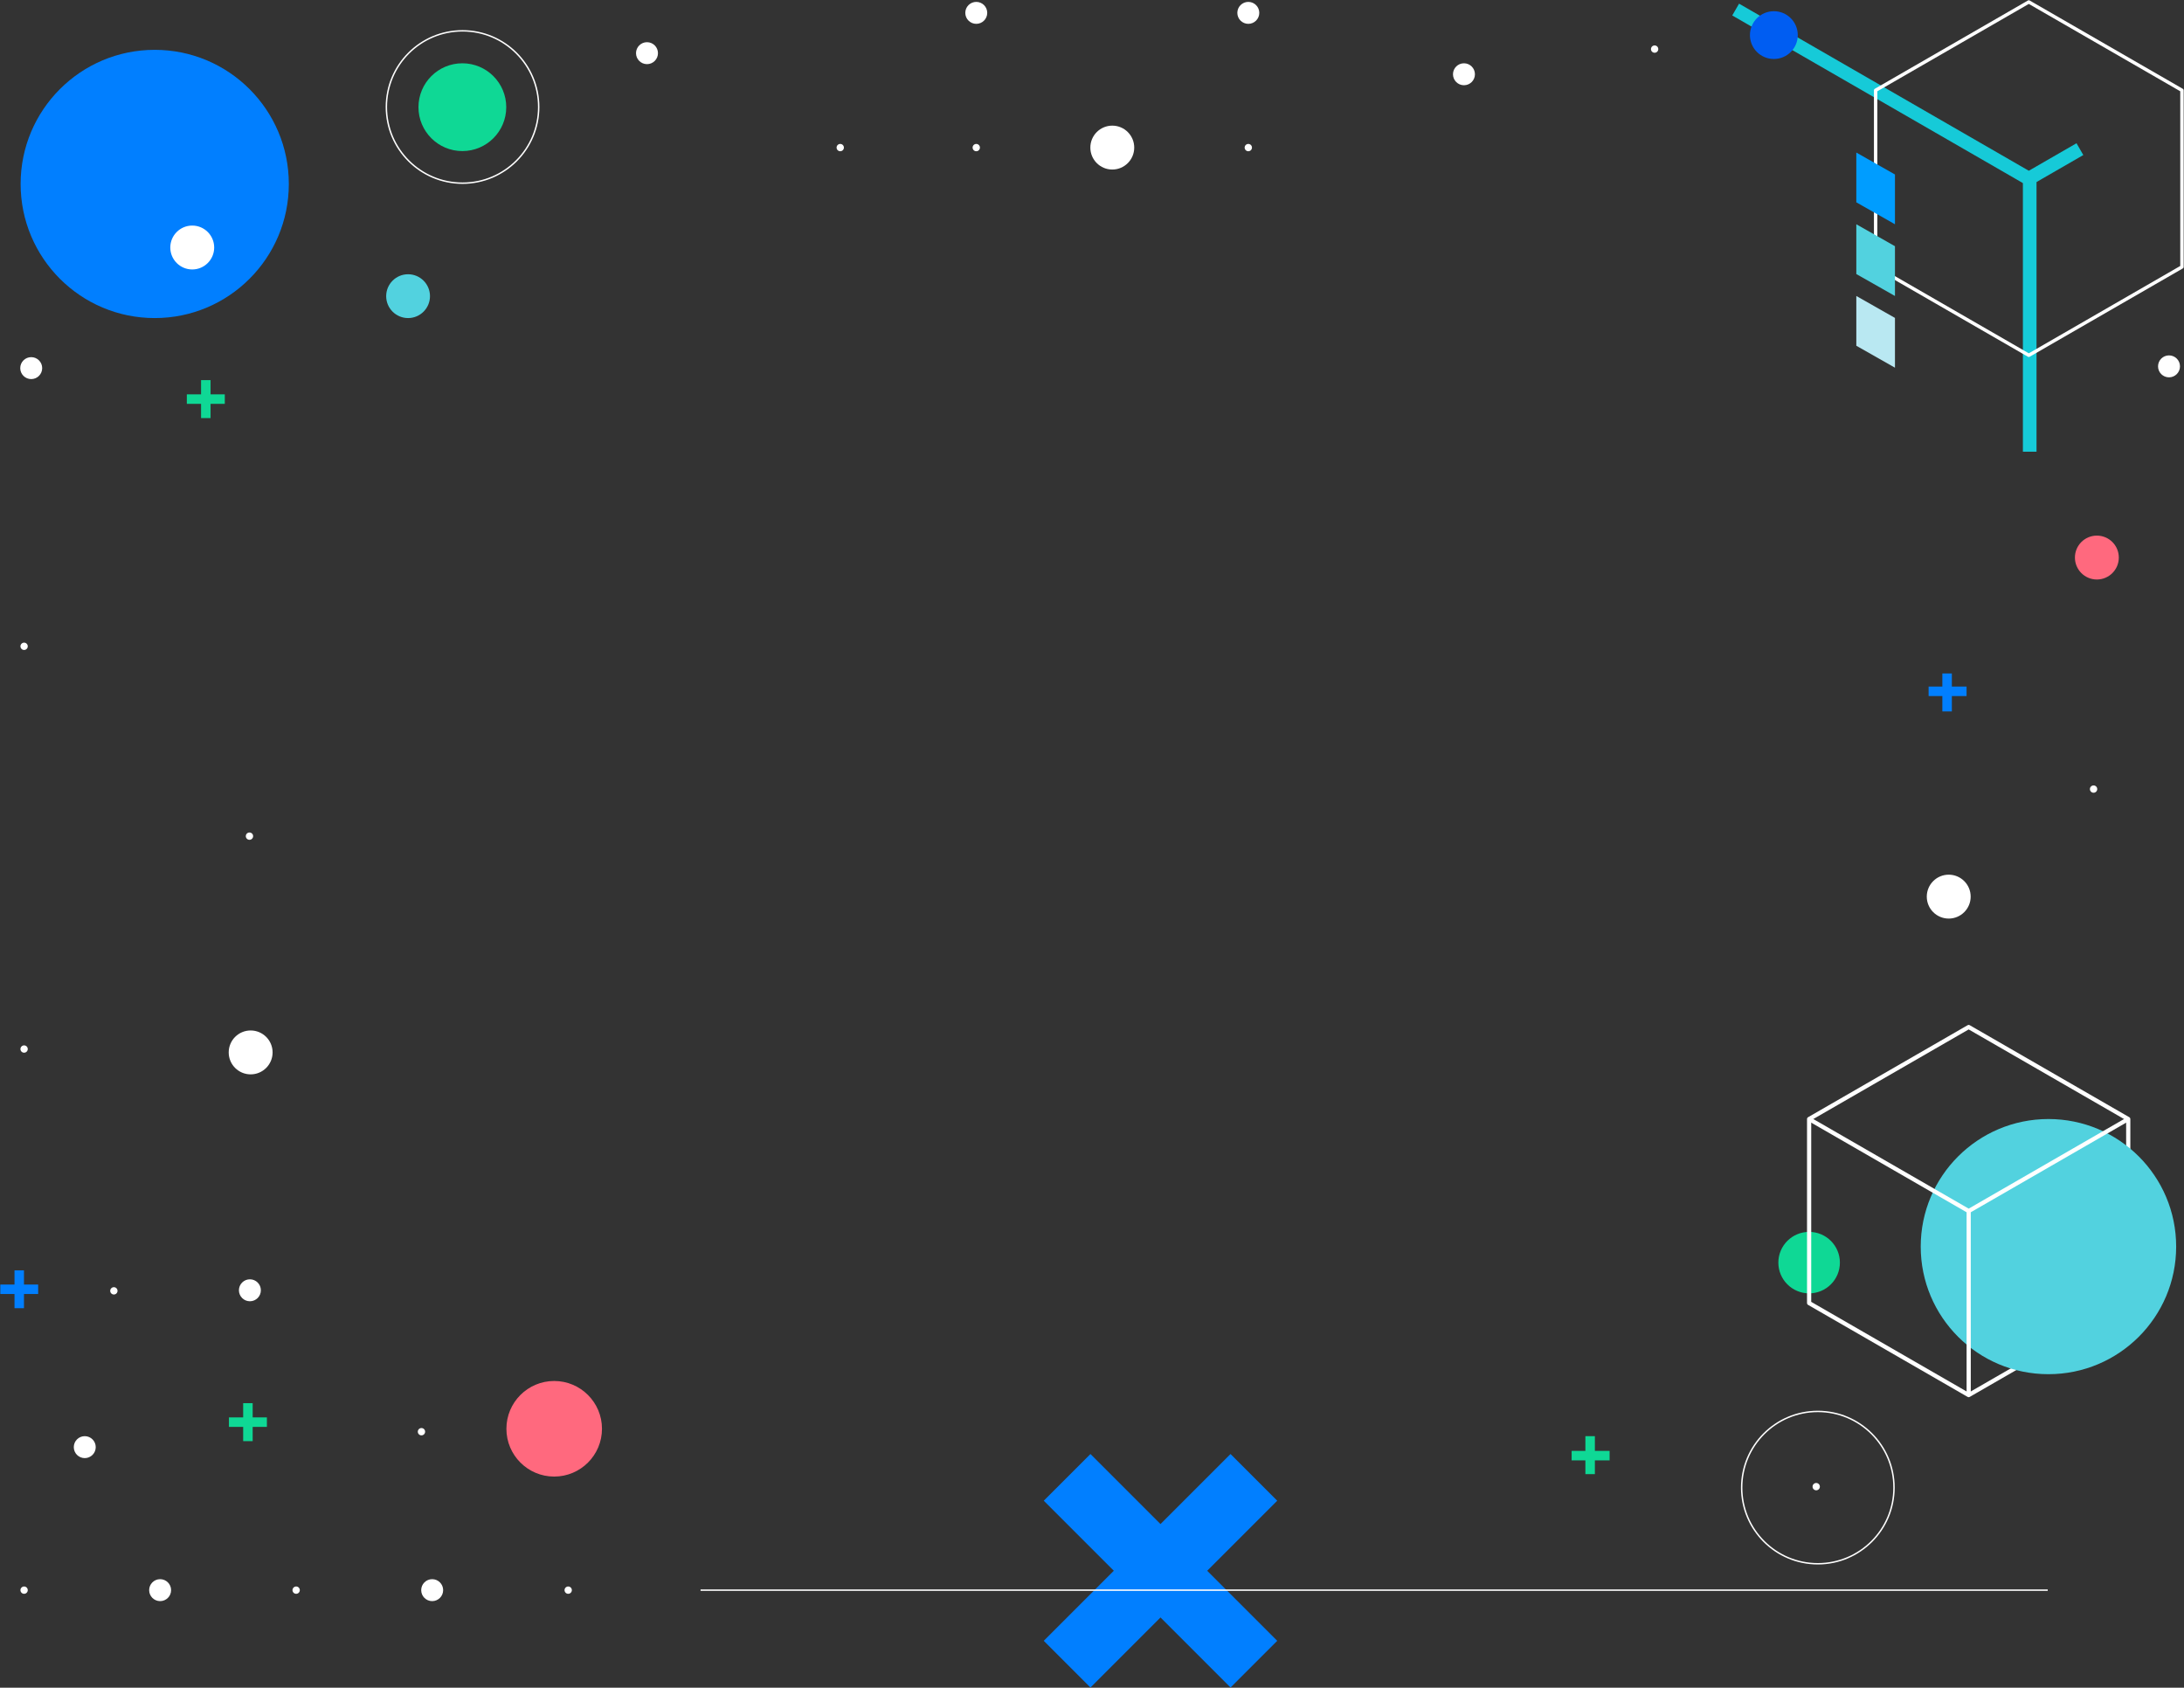 <?xml version="1.0" encoding="UTF-8"?>
<svg width="1346px" height="1040px" viewBox="0 0 1346 1040" version="1.1" xmlns="http://www.w3.org/2000/svg" xmlns:xlink="http://www.w3.org/1999/xlink">
    <rect x="0" y="0" width="1346" height="1040" fill="#333333" stroke="none"/>
    <!-- Generator: Sketch 50.2 (55047) - http://www.bohemiancoding.com/sketch -->
    <title>landing-bg</title>
    <desc>Created with Sketch.</desc>
    <defs></defs>
    <g id="Page-1" stroke="none" stroke-width="1" fill="none" fill-rule="evenodd">
        <g id="landing-bg" transform="translate(0, 1)">
            <g id="Group" transform="translate(672, 512.5) scale(-1, 1) translate(-672, -512.5) ">
                <path d="M1191.207,863.665 L1191.207,887.061" id="Stroke-94" stroke="#0FD895" stroke-width="5.849"></path>
                <path d="M1202.905,875.362 L1179.509,875.362" id="Stroke-96" stroke="#0FD895" stroke-width="5.849"></path>
                <path d="M364,907.396 L364,884" id="Stroke-148" stroke="#0FD895" stroke-width="5.849"></path>
                <path d="M352,896 L375.396,896" id="Stroke-150" stroke="#0FD895" stroke-width="5.849"></path>
                <path d="M1217.156,233.238 L1217.156,256.634" id="Stroke-90" stroke="#0FD895" stroke-width="5.849"></path>
                <path d="M1228.854,244.937 L1205.458,244.937" id="Stroke-92" stroke="#0FD895" stroke-width="5.849"></path>
                <path d="M1086.096,65.048 C1086.096,79.986 1073.986,92.096 1059.048,92.096 C1044.11,92.096 1032,79.986 1032,65.048 C1032,50.11 1044.11,38 1059.048,38 C1073.986,38 1086.096,50.11 1086.096,65.048" id="Fill-2" fill="#0FD895" fill-rule="nonzero"></path>
                <path d="M1105.879,64.939 C1105.879,90.863 1084.863,111.878 1058.94,111.878 C1033.016,111.878 1012,90.863 1012,64.939 C1012,39.015 1033.016,18 1058.94,18 C1084.863,18 1105.879,39.015 1105.879,64.939 Z" id="Stroke-4" stroke="#FFFFFF" stroke-width="0.877"></path>
                <path d="M1092.5,195 C1085.044,195 1079,188.956 1079,181.5 C1079,174.044 1085.044,168 1092.5,168 C1099.955,168 1106,174.044 1106,181.5 C1106,188.956 1099.955,195 1092.5,195" id="Fill-6" fill="#52D2DF" fill-rule="nonzero"></path>
                <path d="M270.606,915.699 C270.606,941.623 249.59,962.638 223.667,962.638 C197.743,962.638 176.727,941.623 176.727,915.699 C176.727,889.775 197.743,868.76 223.667,868.76 C249.59,868.76 270.606,889.775 270.606,915.699 Z" id="Stroke-8" stroke="#FFFFFF" stroke-width="0.877"></path>
                <path d="M1331.289,112.355 C1331.289,66.712 1294.288,29.71 1248.644,29.71 C1203.001,29.71 1166,66.712 1166,112.355 C1166,157.999 1203.001,195 1248.644,195 C1294.288,195 1331.289,157.999 1331.289,112.355" id="Fill-16" fill="#017FFF" fill-rule="nonzero"></path>
                <path d="M1031.9,879.45 C1031.9,895.715 1018.714,908.9 1002.45,908.9 C986.185,908.9 973,895.715 973,879.45 C973,863.185 986.185,850 1002.45,850 C1018.714,850 1031.9,863.185 1031.9,879.45" id="Fill-18" fill="#FF697E" fill-rule="nonzero"></path>
                <path d="M65.223,342.581 C65.223,350.05 59.168,356.105 51.699,356.105 C44.23,356.105 38.175,350.05 38.175,342.581 C38.175,335.112 44.23,329.057 51.699,329.057 C59.168,329.057 65.223,335.112 65.223,342.581" id="Fill-20" fill="#FF697E" fill-rule="nonzero"></path>
                <path d="M1332.144,781.824 L1332.144,805.141" id="Stroke-22" stroke="#017FFF" stroke-width="5.829"></path>
                <path d="M1343.802,793.483 L1320.485,793.483" id="Stroke-24" stroke="#017FFF" stroke-width="5.829"></path>
                <path d="M686.34,909.391 L571.231,1024.5" id="Stroke-26" stroke="#017FFF" stroke-width="40.697"></path>
                <path d="M686.34,1024.501 L571.231,909.392" id="Stroke-28" stroke="#017FFF" stroke-width="40.697"></path>
                <path d="M1225.523,165.048 C1218.054,165.048 1212,158.993 1212,151.524 C1212,144.055 1218.054,138 1225.523,138 C1232.993,138 1239.047,144.055 1239.047,151.524 C1239.047,158.993 1232.993,165.048 1225.523,165.048" id="Fill-44" fill="#FFFFFF" fill-rule="nonzero"></path>
                <path d="M1329.144,399.524 C1327.899,399.524 1326.89,398.514 1326.89,397.269 C1326.89,396.024 1327.899,395.015 1329.144,395.015 C1330.388,395.015 1331.398,396.024 1331.398,397.269 C1331.398,398.514 1330.388,399.524 1329.144,399.524" id="Fill-48" fill="#FFFFFF" fill-rule="nonzero"></path>
                <path d="M1324.762,232.605 C1321.028,232.605 1318,229.578 1318,225.843 C1318,222.108 1321.028,219.081 1324.762,219.081 C1328.496,219.081 1331.524,222.108 1331.524,225.843 C1331.524,229.578 1328.496,232.605 1324.762,232.605" id="Fill-52" fill="#FFFFFF" fill-rule="nonzero"></path>
                <path d="M1273.82,796.701 C1272.576,796.701 1271.566,795.691 1271.566,794.446 C1271.566,793.202 1272.576,792.192 1273.82,792.192 C1275.065,792.192 1276.074,793.202 1276.074,794.446 C1276.074,795.691 1275.065,796.701 1273.82,796.701" id="Fill-60" fill="#FFFFFF" fill-rule="nonzero"></path>
                <path d="M142.999,565.047 C135.53,565.047 129.476,558.992 129.476,551.524 C129.476,544.054 135.53,538 142.999,538 C150.469,538 156.523,544.054 156.523,551.524 C156.523,558.992 150.469,565.047 142.999,565.047" id="Fill-66" fill="#FFFFFF" fill-rule="nonzero"></path>
                <path d="M53.73,487.509 C52.486,487.509 51.476,486.499 51.476,485.254 C51.476,484.01 52.486,483 53.73,483 C54.975,483 55.985,484.01 55.985,485.254 C55.985,486.499 54.975,487.509 53.73,487.509" id="Fill-72" fill="#FFFFFF" fill-rule="nonzero"></path>
                <path d="M7.238,231.524 C3.504,231.524 0.476,228.497 0.476,224.761 C0.476,221.027 3.504,218 7.238,218 C10.972,218 14,221.027 14,224.761 C14,228.497 10.972,231.524 7.238,231.524" id="Fill-74" fill="#FFFFFF" fill-rule="nonzero"></path>
                <path d="M1291.762,897.524 C1288.028,897.524 1285,894.497 1285,890.761 C1285,887.027 1288.028,884 1291.762,884 C1295.496,884 1298.524,887.027 1298.524,890.761 C1298.524,894.497 1295.496,897.524 1291.762,897.524" id="Fill-76" fill="#FFFFFF" fill-rule="nonzero"></path>
                <path d="M1329.144,647.701 C1327.899,647.701 1326.89,646.691 1326.89,645.446 C1326.89,644.202 1327.899,643.192 1329.144,643.192 C1330.388,643.192 1331.398,644.202 1331.398,645.446 C1331.398,646.691 1330.388,647.701 1329.144,647.701" id="Fill-78" fill="#FFFFFF" fill-rule="nonzero"></path>
                <path d="M993.82,981.141 C992.576,981.141 991.566,980.132 991.566,978.887 C991.566,977.642 992.576,976.633 993.82,976.633 C995.065,976.633 996.074,977.642 996.074,978.887 C996.074,980.132 995.065,981.141 993.82,981.141" id="Fill-80" fill="#FFFFFF" fill-rule="nonzero"></path>
                <path d="M1161.481,981.141 C1160.237,981.141 1159.227,980.132 1159.227,978.887 C1159.227,977.642 1160.237,976.633 1161.481,976.633 C1162.726,976.633 1163.736,977.642 1163.736,978.887 C1163.736,980.132 1162.726,981.141 1161.481,981.141" id="Fill-82" fill="#FFFFFF" fill-rule="nonzero"></path>
                <path d="M1245.312,985.649 C1241.579,985.649 1238.551,982.622 1238.551,978.887 C1238.551,975.153 1241.579,972.126 1245.312,972.126 C1249.046,972.126 1252.074,975.153 1252.074,978.887 C1252.074,982.622 1249.046,985.649 1245.312,985.649" id="Fill-84" fill="#FFFFFF" fill-rule="nonzero"></path>
                <path d="M1077.651,985.649 C1073.917,985.649 1070.889,982.622 1070.889,978.887 C1070.889,975.153 1073.917,972.126 1077.651,972.126 C1081.385,972.126 1084.413,975.153 1084.413,978.887 C1084.413,982.622 1081.385,985.649 1077.651,985.649" id="Fill-86" fill="#FFFFFF" fill-rule="nonzero"></path>
                <path d="M1329.144,981.141 C1327.899,981.141 1326.89,980.132 1326.89,978.887 C1326.89,977.642 1327.899,976.633 1329.144,976.633 C1330.388,976.633 1331.398,977.642 1331.398,978.887 C1331.398,980.132 1330.388,981.141 1329.144,981.141" id="Fill-88" fill="#FFFFFF" fill-rule="nonzero"></path>
                <path d="M1189.99,787.342 C1193.724,787.342 1196.752,790.369 1196.752,794.104 C1196.752,797.838 1193.724,800.865 1189.99,800.865 C1186.255,800.865 1183.227,797.838 1183.227,794.104 C1183.227,790.369 1186.255,787.342 1189.99,787.342" id="Fill-102" fill="#FFFFFF" fill-rule="nonzero"></path>
                <path d="M1084.254,879 C1085.499,879 1086.508,880.009 1086.508,881.254 C1086.508,882.499 1085.499,883.508 1084.254,883.508 C1083.009,883.508 1082,882.499 1082,881.254 C1082,880.009 1083.009,879 1084.254,879" id="Fill-104" fill="#FFFFFF" fill-rule="nonzero"></path>
                <path d="M324.254,27 C325.499,27 326.508,28.009 326.508,29.254 C326.508,30.499 325.499,31.508 324.254,31.508 C323.009,31.508 322,30.499 322,29.254 C322,28.009 323.009,27 324.254,27" id="Fill-106" fill="#FFFFFF" fill-rule="nonzero"></path>
                <path d="M1190.254,512 C1191.499,512 1192.508,513.009 1192.508,514.254 C1192.508,515.499 1191.499,516.508 1190.254,516.508 C1189.01,516.508 1188,515.499 1188,514.254 C1188,513.009 1189.01,512 1190.254,512" id="Fill-108" fill="#FFFFFF" fill-rule="nonzero"></path>
                <path d="M1189.524,634 C1196.993,634 1203.047,640.055 1203.047,647.523 C1203.047,654.992 1196.993,661.048 1189.524,661.048 C1182.055,661.048 1176,654.992 1176,647.523 C1176,640.055 1182.055,634 1189.524,634" id="Fill-114" fill="#FFFFFF" fill-rule="nonzero"></path>
                <path d="M224.667,912.85 C225.912,912.85 226.921,913.859 226.921,915.104 C226.921,916.349 225.912,917.358 224.667,917.358 C223.422,917.358 222.413,916.349 222.413,915.104 C222.413,913.859 223.422,912.85 224.667,912.85" id="Fill-116" fill="#FFFFFF" fill-rule="nonzero"></path>
                <path d="M441.762,38 C445.497,38 448.524,41.027 448.524,44.762 C448.524,48.496 445.497,51.523 441.762,51.523 C438.028,51.523 435,48.496 435,44.762 C435,41.027 438.028,38 441.762,38" id="Fill-120" fill="#FFFFFF" fill-rule="nonzero"></path>
                <path d="M945.26,25 C948.995,25 952.023,28.027 952.023,31.762 C952.023,35.496 948.995,38.523 945.26,38.523 C941.525,38.523 938.497,35.496 938.497,31.762 C938.497,28.027 941.525,25 945.26,25" id="Fill-122" fill="#FFFFFF" fill-rule="nonzero"></path>
                <path d="M826.159,87.692 C827.404,87.692 828.413,88.701 828.413,89.946 C828.413,91.191 827.404,92.2 826.159,92.2 C824.914,92.2 823.905,91.191 823.905,89.946 C823.905,88.701 824.914,87.692 826.159,87.692" id="Fill-128" fill="#FFFFFF" fill-rule="nonzero"></path>
                <path d="M742.328,87.692 C743.573,87.692 744.582,88.701 744.582,89.946 C744.582,91.191 743.573,92.2 742.328,92.2 C741.084,92.2 740.074,91.191 740.074,89.946 C740.074,88.701 741.084,87.692 742.328,87.692" id="Fill-132" fill="#FFFFFF" fill-rule="nonzero"></path>
                <path d="M658.498,76.422 C665.967,76.422 672.021,82.477 672.021,89.946 C672.021,97.415 665.967,103.47 658.498,103.47 C651.029,103.47 644.974,97.415 644.974,89.946 C644.974,82.477 651.029,76.422 658.498,76.422" id="Fill-134" fill="#FFFFFF" fill-rule="nonzero"></path>
                <path d="M574.667,87.692 C575.912,87.692 576.921,88.701 576.921,89.946 C576.921,91.191 575.912,92.2 574.667,92.2 C573.422,92.2 572.413,91.191 572.413,89.946 C572.413,88.701 573.422,87.692 574.667,87.692" id="Fill-136" fill="#FFFFFF" fill-rule="nonzero"></path>
                <path d="M574.667,0.166 C578.402,0.166 581.429,3.193 581.429,6.928 C581.429,10.663 578.402,13.69 574.667,13.69 C570.933,13.69 567.905,10.663 567.905,6.928 C567.905,3.193 570.933,0.166 574.667,0.166" id="Fill-140" fill="#FFFFFF" fill-rule="nonzero"></path>
                <path d="M742.328,0.166 C746.063,0.166 749.091,3.193 749.091,6.928 C749.091,10.663 746.063,13.69 742.328,13.69 C738.594,13.69 735.566,10.663 735.566,6.928 C735.566,3.193 738.594,0.166 742.328,0.166" id="Fill-142" fill="#FFFFFF" fill-rule="nonzero"></path>
                <path d="M144,437.396 L144,414" id="Stroke-144" stroke="#017FFF" stroke-width="5.849"></path>
                <path d="M132,425 L155.396,425" id="Stroke-146" stroke="#017FFF" stroke-width="5.849"></path>
                <path d="M81.979,978.887 L912.244,978.887" id="Stroke-155" stroke="#FFFFFF" stroke-width="0.877"></path>
            </g>
            <g id="Group-2" transform="translate(1069, 0)">
                <polyline id="Stroke-6" stroke="#16CAD8" stroke-width="8.394" stroke-linejoin="round" points="0.683 4.892 181.354 109.069 212.846 90.908"></polyline>
                <path d="M181.909,106.636 L181.909,277.341" id="Stroke-10" stroke="#16CAD8" stroke-width="8.394" stroke-linejoin="round"></path>
                <polygon id="Stroke-12" stroke="#FFFFFF" stroke-width="2.099" stroke-linejoin="round" points="181.35 217.929 86.957 163.499 86.957 54.638 181.35 0.208 275.742 54.638 275.742 163.499"></polygon>
                <path d="M24.23,35.353 C16.088,35.353 9.487,28.76 9.487,20.628 C9.487,12.495 16.088,5.903 24.23,5.903 C32.373,5.903 38.973,12.495 38.973,20.628 C38.973,28.76 32.373,35.353 24.23,35.353" id="Fill-24" fill="#005DF2" fill-rule="nonzero"></path>
                <polygon id="Fill-36" fill="#009DFF" fill-rule="nonzero" points="98.865 137.198 98.865 106.525 75.049 93.007 75.049 123.68"></polygon>
                <polygon id="Fill-38" fill="#52D2DF" fill-rule="nonzero" points="98.865 181.389 98.865 150.716 75.049 137.198 75.049 167.871"></polygon>
                <polygon id="Fill-40" fill="#B9E8F2" fill-rule="nonzero" points="98.865 225.58 98.865 194.906 75.049 181.389 75.049 212.062"></polygon>
            </g>
            <path d="M1114.963,795.997 C1104.49,795.997 1096,787.517 1096,777.058 L1096,777.057 C1096,766.598 1104.49,758.118 1114.963,758.118 C1125.436,758.118 1133.926,766.598 1133.926,777.057 L1133.926,777.058 C1133.926,787.517 1125.436,795.997 1114.963,795.997" id="Fill-42" fill="#0FD895" fill-rule="nonzero"></path>
            <polygon id="Stroke-44" stroke="#FFFFFF" stroke-width="2.583" stroke-linejoin="round" points="1213.299 858.687 1114.963 801.982 1114.963 688.575 1213.299 631.871 1311.634 688.575 1311.634 801.982"></polygon>
            <path d="M1262.457,845.811 C1218.984,845.811 1183.742,810.612 1183.742,767.193 C1183.742,723.773 1218.984,688.575 1262.457,688.575 C1305.93,688.575 1341.172,723.773 1341.172,767.193 C1341.172,810.612 1305.93,845.811 1262.457,845.811" id="Fill-46" fill="#52D2DF" fill-rule="nonzero"></path>
            <polyline id="Stroke-48" stroke="#FFFFFF" stroke-width="2.583" stroke-linejoin="round" points="1114.963 688.575 1213.303 745.279 1311.634 688.575"></polyline>
            <path d="M1213.303,745.279 L1213.303,858.686" id="Stroke-50" stroke="#FFFFFF" stroke-width="2.583" stroke-linejoin="round"></path>
        </g>
    </g>
</svg>